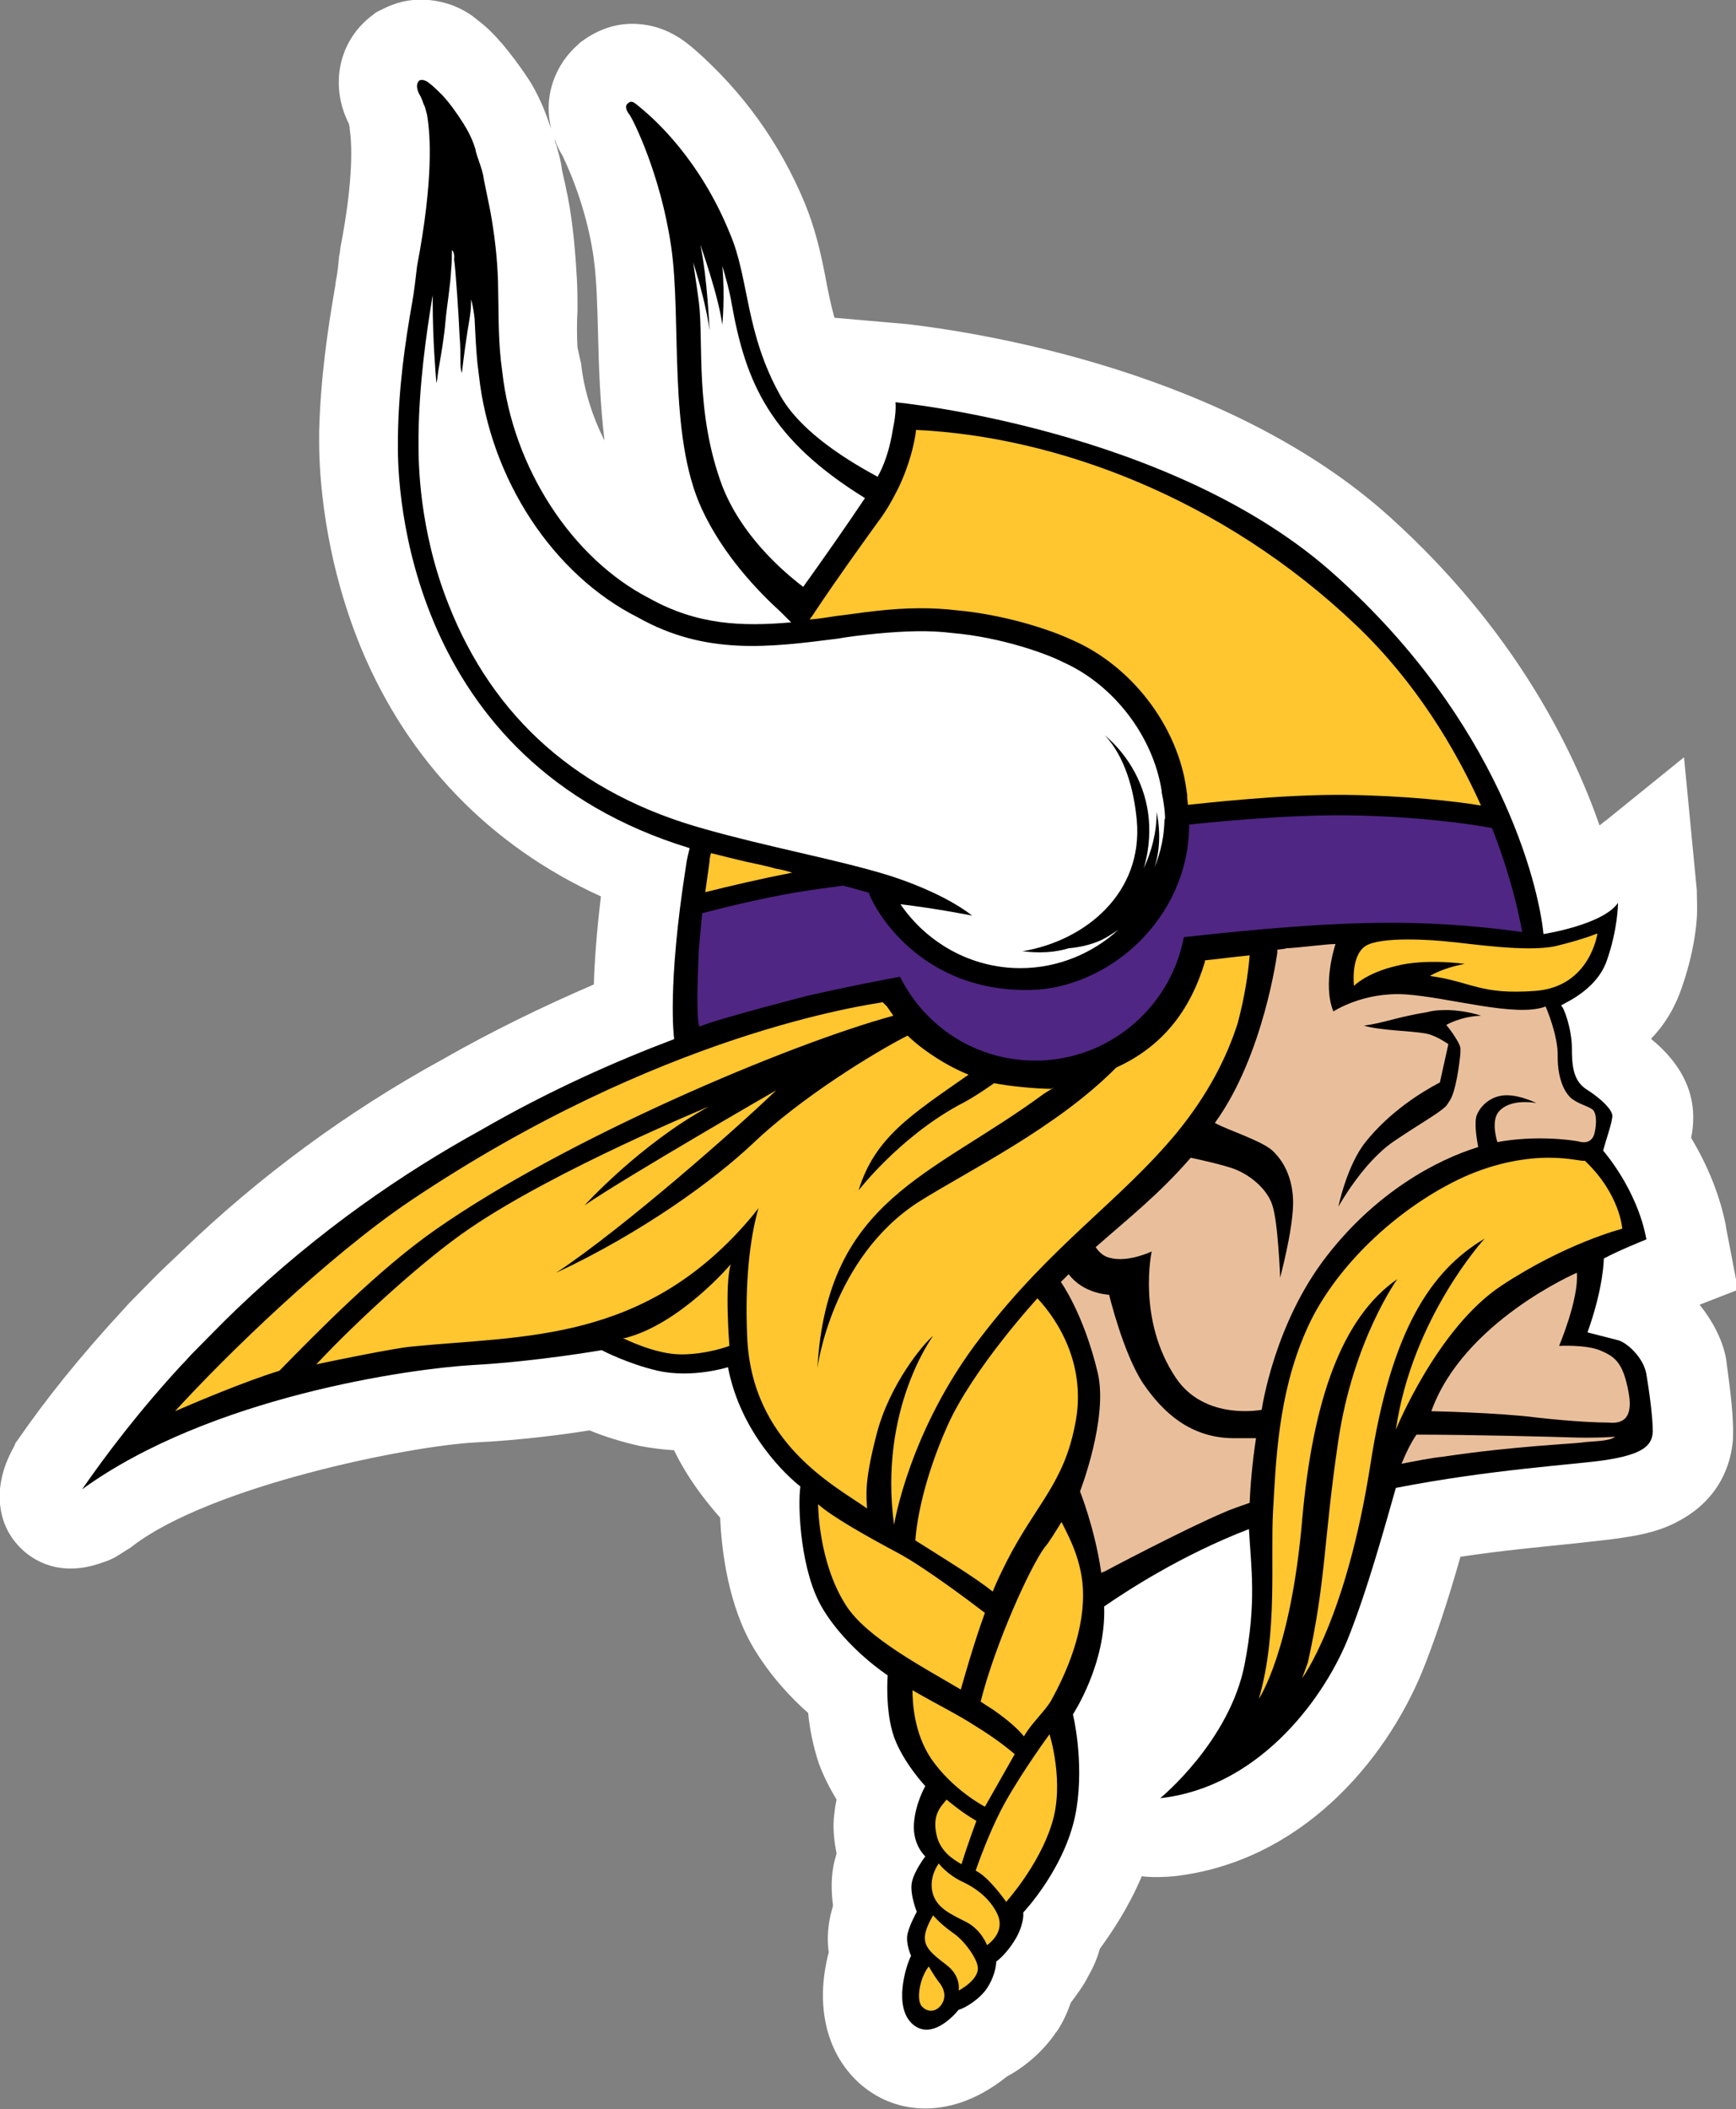 <?xml version="1.0" encoding="utf-8"?>
<!-- Generator: Adobe Illustrator 21.1.0, SVG Export Plug-In . SVG Version: 6.00 Build 0)  -->
<!DOCTYPE svg PUBLIC "-//W3C//DTD SVG 1.1//EN" "http://www.w3.org/Graphics/SVG/1.1/DTD/svg11.dtd">
<svg version="1.1"
	 id="Layer_1" xmlns:cc="http://creativecommons.org/ns#" xmlns:dc="http://purl.org/dc/elements/1.1/" xmlns:rdf="http://www.w3.org/1999/02/22-rdf-syntax-ns#"
	 xmlns="http://www.w3.org/2000/svg" xmlns:xlink="http://www.w3.org/1999/xlink" x="0px" y="0px" width="320.9px" height="389.7px"
	 viewBox="0 0 320.9 389.7" style="enable-background:new 0 0 320.9 389.7;" xml:space="preserve">
<rect x="0" y="0" width="320.9" height="389.7" fill="#808080" stroke="none"/>
<style type="text/css">
	.st0{fill:#FFFFFF;}
	.st1{fill:#E9BF9B;}
	.st2{fill:#FFC62F;}
	.st3{fill:#4F2683;stroke:#000000;stroke-width:0.156;}
</style>
<g transform="matrix(1.312 0 0 1.312 1.135 .856)">
	<path class="st0" d="M129.5,296.3c-3.3,0-6.4-1.1-9-3.3c-4.9-4.2-6.6-11.1-4.6-18.7c-0.2-1.4-0.2-3.1,0.2-5
		c0.1-0.5,0.3-1.1,0.4-1.6c-0.2-1.5-0.3-3.3,0-5.2c0.1-0.7,0.3-1.4,0.5-2.1c-0.3-1.5-0.5-3.1-0.4-4.8c0.1-1,0.2-1.9,0.4-2.8
		c-0.9-1.5-1.8-3.2-2.5-5.1c-0.8-2.4-1.3-4.9-1.5-7.1c-2.4-2.1-5.3-5.2-7.6-9c-3.7-6.1-4.6-14-4.8-18.5c-2.2-2.5-4.6-5.6-6.5-9.5
		c-1.6-0.1-3.2-0.3-4.8-0.6c-2.7-0.6-5.2-1.4-7.1-2.2c-3.7,0.6-9.9,1.4-16.1,1.7c-9.4,0.5-37.2,6.1-48.3,14.6l-0.4,0.3
		c-0.7,0.4-1.4,0.9-2.1,1.3c-0.4,0.2-1,0.5-1.7,0.7c-6.8,2.5-10.8-1.1-12-2.5c-2.8-3.1-3.3-7.7-1.3-12.2c0.3-0.7,0.6-1.2,0.9-1.8
		l0.1-0.3l0.3-0.4c4-5.8,8.8-11.8,14.9-18.4l0.1-0.1c0.6-0.7,1.1-1.2,1.6-1.7c1.5-1.5,2.9-3,4.3-4.3c0.7-0.7,1.4-1.3,2.1-2l0.1-0.1
		c10.9-10.5,23.2-19.6,36.7-27c7-4,14.2-7.5,21.4-10.6c0.1-3.3,0.4-7.4,1-12.4c-15.6-7.1-27.2-19.1-33.8-35
		c-5.3-12.9-5.9-24.6-5.9-29l0-1.5c0.2-7.5,1.2-14.3,2.2-20.1c0.1-0.4,0.1-0.9,0.2-1.3c0.2-1,0.3-2,0.4-3.2l0.1-0.5l0.1-0.8
		c1.9-9.8,1.6-14.8,1.3-16.7c0-0.1,0-0.1,0-0.2c0-0.1-0.1-0.3-0.1-0.5C45.5,11.3,46.9,5,51.6,1.5l0.5-0.4l1-0.5
		c1.8-0.9,3.5-1.3,5.3-1.3c3.8,0,6.3,1.6,7.3,2.3L66.2,2c1.2,0.9,2.3,1.9,3.4,3.2l0.2,0.2c1.1,1.3,2.5,3.1,4,5.4
		c1.1,1.8,2,3.8,2.7,5.9l0.3,0.8c-1.2-4.8,0.7-9.2,3.8-11.9l0.2-0.2c2.2-1.7,4.7-2.7,7.4-2.7c4.7,0,7.6,2.6,8.9,3.7
		c6.7,5.9,11.9,13.1,15.4,21.5c1.4,3.4,2.2,6.7,2.9,10.3c0.4,2.2,0.8,4.1,1.3,5.9l10.3,0.9c10.2,1.2,45.2,6.6,68,27.2
		c17.5,15.8,25.7,32.5,29.5,43.4c0.4-0.3,0.7-0.6,0.9-0.7l11-8.9l1.8,18.7c0,1,0.1,2.8,0,4c-0.2,2.8-0.9,6.3-2.1,9.7
		c-0.9,2.7-2.3,5.1-4.3,7.2c0,0,0,0.1,0,0.1c3.9,3.2,5.9,6.9,5.9,11c0,1-0.1,2-0.3,2.9c1.8,3,3.9,7.3,4.9,12.4l0,0.1l1.7,8.9
		l-5.4,2.1c1.9,2.4,3.4,5.2,3.8,8.1l0,0.1c0.6,4.4,1,7.8,0.9,10.5l0,0.2c-0.4,5.2-3.2,9.3-7.9,11.7c-3,1.6-6.3,2-8.2,2.3
		c-1.4,0.2-3.3,0.4-6,0.7c-4.8,0.5-10.3,1-16.3,1.9c-1.9,6.7-3.7,12-5.4,16.2c-5.2,12.6-17.1,26.8-35,28.8c-1.2,0.1-2.8,0.2-4.5,0
		c-1.9,4.5-4.3,8-5.9,10.2c-0.3,1.1-0.8,2.4-1.6,3.8c-0.7,1.4-1.6,2.6-2.5,3.8c-0.5,1.4-1.1,2.8-2,4.1l-0.1,0.1
		c-1.6,2.4-4.1,4.7-6.9,6.2C136.4,295.5,132.3,296.3,129.5,296.3z M129.3,281.1L129.3,281.1L129.3,281.1z M131,272.4
		c0,0.2,0.1,0.5,0.1,0.8l0.4,2.1l-0.6,1.9c-0.4,1.3-0.6,2.4-0.6,3.2c0.1-0.1,0.2-0.2,0.4-0.4l0.9-0.9l1.2-0.6
		c0.7-0.3,1.6-1.1,1.9-1.5c0.3-0.4,0.3-0.8,0.4-1l0.5-2.3l1.6-1.6c0.5-0.5,1-1.1,1.4-1.9l0.1-0.2c0.2-0.4,0.3-0.8,0.5-1.5l0.4-1.8
		l1.2-1.4c0.7-0.8,4.1-5,5.5-10.2l0.3-1.2c0-0.1,0.1-0.3,0.1-0.4l0,0c0.8-4.8,0-9.3-0.2-10.6l-0.5-2.7l1.3-2.4
		c2.5-4.6,3.2-8.4,3.3-10.7l0.2-3.9l3.3-2.1c5-3.3,10-6.1,14.9-8.3l10.1-4.6l0.6,11.1c0.2,4.1,0.3,8.6-0.9,15.2
		c-0.5,2.5-1.3,4.9-2.4,7.1c4-3.7,6.9-8.4,8.6-12.6c1.8-4.4,3.9-10.8,6.1-19.1l1.3-4.7l4.8-0.8c8.3-1.5,16-2.3,22.3-2.9l0.1,0
		c2.9-0.2,4.2-0.4,4.9-0.5l0.1,0c0.8-0.1,2.3-0.4,3.2-0.7c0-1.7-0.4-4.3-0.7-6.7c-0.1-0.4-0.6-1.1-1.1-1.4c-0.5-0.1-0.9-0.3-1.1-0.3
		l-6.9-2.3l1.9-7c0.6-2.1,0.8-3.6,1-4.8l0.6-4.1l3.7-1.7c0.3-0.1,0.6-0.3,0.9-0.4c-1.2-3-2.8-5.4-3.4-6.2l-2.3-3.1l1.2-3.7
		c0.1-0.3,0.2-0.7,0.3-1.1c-0.3-0.2-0.7-0.6-1.3-0.9l-0.2-0.1c-4-2.7-4-7.3-4-9.3c0-0.3-0.1-1.5-0.4-2.6l-1.4-5.2l4.4-3
		c0.9-0.6,1.5-1.2,1.9-1.8l-7.3,2.4l-1.6-8.5c-2.3-11.7-10.7-29.7-27.4-44.8c-17.2-15.5-44.1-21.1-55.4-22.8
		c-0.2,1.4-0.5,2.5-0.8,3.2l-3.1,9.3l-8.2-5.2c-5.6-3.6-9.4-7.1-11.5-10.8c-3.5-6.2-4.6-11.9-5.4-16.1c-0.5-2.8-1-5.1-1.9-7.2
		c-0.2-0.5-0.4-1-0.6-1.4c0.1,0.4,0.1,0.8,0.2,1.1c0.6,3.8,0.7,8.3,0.8,12.6c0.2,7.5,0.4,16.9,3.2,23.1c1.1,2.4,2.6,4.8,4.5,7.2
		l0.1,0.1c0.2,0.2,0.4,0.4,0.4,0.5c0.3,0.3,0.6,0.6,0.9,1c0.1,0.1,0.1,0.2,0.2,0.2l14.6,14.6L102,91.3c-4.9-0.4-9.1-1.7-13.3-4.1
		l-0.9-0.5c-11.6-6.4-20.1-19.5-21.8-34l-0.4-2c-0.4-2.7-0.4-5.3-0.4-7.8c0-1.2,0-2.4-0.1-3.6l0-0.1c-0.2-2.9-0.4-6.2-1.1-9.4
		c-0.1-0.7-0.3-1.5-0.4-2.2c0-0.1,0-0.2-0.1-0.2c-0.3,3-0.8,6.2-1.4,9.7l0,0.3c-0.2,1.6-0.4,2.9-0.5,3.9c-0.1,0.4-0.1,0.8-0.2,1.2
		l0,0.2c-0.9,5.3-1.8,11.5-2,18.1v1.2c0,6.6,1.7,40.1,35.5,52l41.9,14.8H98.8c-0.8,6.8-0.9,11.5-0.8,14.5l0.2,5.4l-5,2
		c-8.2,3.2-16.3,7.1-24.3,11.6l-0.1,0c-12.3,6.8-23.5,15-33.4,24.6c-0.7,0.7-1.4,1.4-2.1,2.1c-1.4,1.4-2.7,2.7-4,4.1l-0.1,0.1
		c-0.3,0.3-0.7,0.7-0.8,0.9l-0.3,0.3l-0.3,0.3c-0.6,0.6-1.1,1.2-1.7,1.9c15.7-5.8,33.7-8.5,39.3-8.8c6.6-0.4,13.6-1.3,16.5-1.9
		l2.4-0.4l2.2,1c0.9,0.4,3.3,1.5,6.1,2.1c2.1,0.5,4,0.4,5.3,0.2l6.6-1.2l2,6.4c1.7,5.4,5.2,9.3,7.1,11.1l2.4,2.3l-0.1,3.4
		c-0.1,4.4,0.8,10.4,2.7,13.6c2.1,3.4,5.3,6.1,6.6,7.1l3,2.3v3.8c0,2.2,0.3,4.3,0.8,5.6c0.6,1.7,2,3.6,2.6,4.4l2.3,3.2l-1.2,3.7
		c-0.3,0.8-0.6,1.8-0.6,2.6c0,0.7,0.1,1,0.1,1l1.7,3.6l-1.9,3.5c-0.2,0.3-0.3,0.6-0.3,0.7c0,0.4,0.2,1,0.3,1.3l0.7,2.7l-1.3,2.5
		C131.2,271.8,131.1,272,131,272.4z M131,272.7C131,272.7,131,272.7,131,272.7C131,272.7,131,272.7,131,272.7z M131.5,265.4
		C131.5,265.4,131.5,265.4,131.5,265.4L131.5,265.4C131.5,265.4,131.5,265.4,131.5,265.4z M131.5,265.1L131.5,265.1L131.5,265.1z
		 M225.8,192L225.8,192L225.8,192z M222.2,156.2L222.2,156.2L222.2,156.2z M231.7,147.7C231.7,147.7,231.7,147.7,231.7,147.7
		C231.7,147.7,231.7,147.7,231.7,147.7z M106.8,77L106.8,77C106.8,77,106.8,77,106.8,77z M80.5,48.3l0.4,1.8l0.1,0.4
		c0.4,3.8,1.6,7.5,3.3,10.9c-0.6-5.1-0.8-10.3-0.9-14.8c-0.1-3.9-0.2-7.9-0.6-10.7l0-0.1c-0.7-5-2.3-10.1-4.4-14.5
		c-0.5-0.8-0.8-1.5-1.1-2.3l0,0.1c0,0.2,0.1,0.4,0.2,0.6c0.2,0.8,0.5,1.7,0.7,2.8l0.1,0.7c0.1,0.5,0.2,0.9,0.3,1.4
		c0.2,0.7,0.3,1.5,0.5,2.3c0.8,4.1,1.1,8.1,1.3,11.5c0.1,1.7,0.1,3.2,0.1,4.6C80.4,44.9,80.4,46.7,80.5,48.3z"/>
	<path class="st0" d="M234.5,192.4c-0.6-3.7-4-7-6.6-7.6c-0.2,0-0.4-0.1-0.7-0.2c0.7-2.5,1-4.4,1.2-5.8c1.5-0.7,3.3-1.4,4-1.7l2.6-1
		l-0.5-2.7c-1.1-5.6-4-10.3-5.7-12.6c0.6-1.9,1-3.2,1-4.2c0-2.2-1.7-4.4-5.2-6.6c-0.3-0.2-0.6-0.7-0.6-3c0,0,0-2.2-0.6-4.5
		c1.9-1.3,4.2-3.3,5.3-6.6c1.1-3.2,1.6-6.1,1.7-7.8c0.1-0.9,0-3.1,0-3.1l-0.4-4.2c0,0-2.1,1.7-3.3,2.6c-0.3,0.2-0.5,0.4-0.7,0.5
		s-0.4,0.2-0.5,0.4c-0.9,0.5-1.8,0.9-2.2,1.1c-0.9,0.5-2.3,1-3.8,1.5c-2.2-11.4-10.3-31.4-29.8-49c-23.5-21.2-62.4-25.1-64-25.3
		l-3.6-0.3c0,0-0.1,5.5-0.4,7v0.2c-0.1,0.8-0.3,1.5-0.5,2.1c-4.4-2.8-7.5-5.6-9-8.2c-2.8-4.9-3.7-9.4-4.5-13.7
		c-0.6-3.1-1.2-6-2.4-8.8c-3.1-7.4-7.7-13.7-13.4-18.7c-1-0.9-2.1-1.8-3.8-1.8c-0.7,0-1.6,0.2-2.6,1c-0.7,0.6-2.8,2.7-0.5,6.2
		c0,0.1,3.9,7.1,5.3,17.1c0.5,3.3,0.6,7.4,0.7,11.7c0.2,8.7,0.5,18.6,3.9,26.1c1.5,3.3,3.5,6.3,5.5,8.8c0.2,0.3,1,1.1,1.1,1.2
		c0.4,0.4,0.7,0.8,1.1,1.2c-3.8-0.3-7-1.3-10.2-3.1l-0.1-0.1c-9.9-5-17.5-16.7-18.9-29.1L73,49.7c-0.3-2.2-0.3-4.4-0.3-6.8
		c0-1.3,0-2.7-0.1-4.1c-0.2-3.5-0.5-7-1.2-10.5c-0.3-1.5-0.6-2.9-0.9-4.4v-0.1c-0.2-1.1-0.5-2.1-0.7-2.9c-0.2-0.6-0.4-1.2-0.6-1.8
		c-0.5-1.5-1.2-3-2-4.3c-1.1-1.8-2.2-3.2-3.3-4.5c-0.9-1-1.8-1.8-2.7-2.4l-0.1-0.1C60.7,7.5,59.7,7,58.4,7c-0.7,0-1.3,0.2-1.9,0.5
		l-0.4,0.2c-1.5,1.1-2.4,3.4-1,6.1l0.1,0.2c0,0,0.1,0.2,0.2,0.4c0,0.3,0.1,0.5,0.2,0.8c0.1,0.2,0.1,0.5,0.2,0.8
		c0.4,2.4,0.9,8.2-1.3,19.7l-0.1,0.6c-0.2,2.1-0.5,3.6-0.7,5c-0.9,5.5-1.9,12.1-2.1,19.2c0,0.2,0,0.7,0,1v0.3
		c0,4.7,0.7,45.1,40.6,59.2l0,0h-0.1c-1.8,11.6-1.9,18.8-1.8,22.3c-8.7,3.4-17.2,7.5-25.3,12.1c-12.7,7-24.6,15.7-35.1,25.8
		c-2.1,2.1-4.2,4.1-6.3,6.3c-0.5,0.5-1,1-1.4,1.5l-0.1,0.1c-5.3,5.8-10.1,11.6-14.2,17.6c-0.1,0.2-0.5,0.8-0.6,1.1
		c-0.5,1.1-1,3.1,0,4.2c0.6,0.7,1.7,1.2,3.9,0.3c0.1,0,0.5-0.2,0.7-0.3c0.4-0.2,1-0.6,1.3-0.8c13.2-10.1,43.6-15.7,52.5-16.2
		c7.4-0.4,14.8-1.5,17.5-2c1.5,0.7,4.4,1.9,7.7,2.6c1.4,0.3,2.9,0.5,4.5,0.5c1.4,0,2.6-0.1,3.7-0.3c2.3,7.2,6.8,12.1,9.1,14.3
		c-0.1,4.3,0.6,12.4,3.8,17.7c2.6,4.3,6.4,7.6,8.5,9.2c0,2.1,0.2,5.4,1.2,8.2c0.9,2.5,2.5,4.8,3.6,6.3c-0.4,1.2-0.9,2.8-1,4.6
		c-0.1,2,0.3,3.6,0.9,4.8c-0.5,0.9-1,2-1.2,3.1c-0.3,1.5,0.1,3.2,0.4,4.4c-0.4,0.8-0.7,1.8-0.9,2.7c-0.3,1.3,0,2.7,0.2,3.7
		c-1,3-2.2,9.1,1.7,12.4c1.2,1,2.6,1.5,4.1,1.5c3,0,5.4-2.1,6.6-3.3c1.7-0.8,3.8-2.4,5-4.2c0.9-1.4,1.3-2.7,1.5-3.7
		c0.8-0.8,1.8-2,2.7-3.7c0.8-1.4,1.1-2.7,1.3-3.6c1.7-2,5.4-7,7.1-13.2l0.4-1.7c0-0.2,0.1-0.4,0.1-0.6c0.9-5.6,0.2-10.8-0.3-13.3
		c1.3-2.4,3.9-7.7,4.2-14c2.9-1.9,7.9-5,13.9-7.7c0.2,3.7,0.3,7.6-0.8,13.4c-1.4,7.1-6.6,13-9.2,15.6c-0.9,0.9-3.1,3.4-3.1,3.4
		s-0.9,0.7-0.7,2.2c0,0.1,0.1,0.3,0.1,0.5c0,0.1,0.2,0.3,0.3,0.4c1.2,1.2,4.6,0.8,4.6,0.8c14.7-1.6,24.6-13.9,28.8-24.1
		c2.6-6.3,5-14.8,6.4-20c8.5-1.5,16.4-2.3,21.7-2.8c2.4-0.2,4.3-0.4,5.5-0.6c3.3-0.5,9.3-1.4,9.7-7.1
		C235.4,199.4,235.1,196.6,234.5,192.4"/>
	<path d="M231.1,192.9c-0.4-2.4-2.8-4.5-4-4.8s-4.3-1.1-4.3-1.1c2.3-6.4,2.3-10.4,2.3-10.4c2-1.1,6-2.7,6-2.7
		c-1.3-7.1-6.1-12.5-6.1-12.5c0.4-1.5,1.3-4,1.3-4.9s-1.7-2.5-3.6-3.7c-1.9-1.2-2.1-3.3-2.1-5.9c0-2.5-1.1-5.7-1.5-5.9
		c-0.4-0.1,4.8-1.8,6.4-6.3c1.6-4.5,1.6-8.2,1.6-8.2c-2.1,3.1-10.5,4.4-10.5,4.4c-0.7-7.1-6.3-29.9-29.3-50.5
		c-22.9-20.7-62-24.4-62-24.4c0.1,1.2-0.1,2.5-0.4,4c-0.3,1.9-0.9,4.2-1.9,6.1c-0.1,0.1-0.1,0.2-0.2,0.4
		c-5.4-2.9-11.1-6.8-13.7-11.4c-5-8.9-4.4-16.5-7.1-22.8c-4.2-10.4-10.5-16-12.4-17.6c-1.1-0.9-1.4-1.3-2-0.8
		c-0.5,0.4-0.2,1.1,0.3,1.7c0.4,0.6,4.3,8.2,5.8,18.5S93.2,60.6,98,71c3,6.5,7.9,11.6,11.2,14.6c0.1,0.1,0.2,0.2,0.3,0.3l1.1,1.1
		c-6.9,0.6-13.2,0.4-20-3.4C79.7,78,71.4,65.2,69.9,51.7l-0.2-1.6c-0.4-3.7-0.3-7.4-0.4-11.1c-0.1-3.4-0.5-6.7-1.1-10
		c-0.3-1.5-0.6-2.9-0.9-4.4l0,0c-0.1-0.9-0.4-1.7-0.7-2.6c-0.2-0.6-0.4-1.1-0.5-1.7c-0.4-1.3-1-2.5-1.7-3.6
		c-0.9-1.4-1.8-2.7-2.9-3.9c-0.7-0.7-1.4-1.4-2.1-1.9c0,0-0.7-0.5-1.2-0.2c0,0-0.7,0.5,0,1.9c0,0,0.2,0.3,0.4,0.8
		c0.1,0.3,0.2,0.6,0.4,1c0.1,0.4,0.2,0.7,0.3,1.1c0.5,2.9,0.9,9.2-1.4,21.3l0,0c-0.2,1.7-0.4,3.5-0.7,5.2c-1,5.6-1.9,12-2,18.7
		c0,0.3,0,1.2,0,1.3c-0.1,5.9,1.1,44.6,41.1,56.8c-0.2,0.8-0.4,1.6-0.5,2.4c-2.7,17.1-1.7,24.3-1.7,24.3s0,0.1,0,0.2
		c-8.2,3.1-17.5,7.2-27.2,12.8c-10.9,6-22.8,14.1-34.4,25.2c-2.2,2.1-4.2,4.2-6.2,6.2c-0.5,0.5-0.9,1-1.4,1.5l-0.1,0.1
		c-6.1,6.6-10.7,12.7-14.1,17.6c18.1-13.1,46.4-17,55-17.5c9.1-0.5,18.2-2.1,18.2-2.1s3.6,1.9,7.9,2.9c4.9,1.1,9.9-0.5,9.9-0.5
		c1.8,9.4,8.4,15.4,10.2,16.8c-0.4,2.8,0,12.1,3.2,17.3c3.4,5.6,9.1,9.3,9.1,9.3s-0.4,5,0.9,8.7c1.3,3.6,4.4,6.9,4.4,6.9
		s-1.4,2.4-1.6,5.3c-0.2,3,1.6,4.6,1.6,4.6s-1.6,2.1-1.9,3.7s0.7,4.1,0.7,4.1s-1,1.8-1.3,3.1c-0.3,1.4,0.5,3.1,0.5,3.1
		c-0.7,1.3-2.6,7.3,0.3,9.7c2.9,2.4,6.4-2.1,6.4-2.1c1.1-0.3,3.2-1.7,4.1-3.2c1.2-1.9,1.2-3.6,1.2-3.6s1.5-1,2.9-3.5
		c1.1-2.1,0.9-3.4,0.9-3.4s6.2-6.5,7.5-14.6c1.1-6.9-0.5-13.3-0.5-13.3s4.7-7.1,4.4-15.2c3.2-2.2,10.8-7.2,20.4-10.9
		c0.3,5.5,1.1,10.2-0.6,19c-2.1,10.9-11.9,18.9-11.9,18.9c13.6-1.5,22.7-13.5,26.3-22.1c2.9-7.1,5.6-17.1,6.9-21.6
		c13.3-2.6,25.4-3.3,29.4-3.9c5.3-0.8,6.7-2,6.8-4C232,198.9,231.5,195.3,231.1,192.9L231.1,192.9z"/>
	<path class="st0" d="M97.8,33.8c1,4.6,1.3,12.1,1.3,12.1c-0.3-2.6-1.4-6.8-2.3-9.6c0.3,2.1,0.6,4,0.8,5.6
		c0.7,5.6-0.6,15.5,3.3,25.9c2.6,6.7,8.1,11.7,11.4,14.2c2.8-3.9,6.3-8.9,8.7-12.5c-13.4-8.3-16.8-16.2-18.8-27.5
		c-0.3-1.8-0.8-3.5-1.3-5.2c0.4,4.3,0,8.3,0,8.3C100.4,41.1,97.8,33.8,97.8,33.8L97.8,33.8z M62.8,34.6c0,0.9,0,1.8-0.1,2.7
		c-0.1,2.3-0.6,5-0.8,7.3c-0.2,2.3-0.6,4.6-1,6.9c-0.1,0.6-0.2,1.9-0.3,1.7v-0.1c-0.1-1.4-0.5-5.9-0.5-11.1v-1.1
		c0,0.2-0.1,0.4-0.1,0.6c-0.8,4.9-1.8,11.8-1.9,19.2c0,0.2,0,0.8,0,1.2c0,2.3,0,11.9,4.2,22.5c6.3,16.1,18.4,26.8,36.1,31.7
		c8.8,2.5,18.6,4.3,25.5,6.4l0,0c0,0,7.6,2.2,12.2,5.8c0,0-5-1-10.1-1.6c3.7,5.4,9.9,9,16.9,9c5.3,0,10.2-2.1,13.8-5.4
		c-0.9,0.6-1.7,1.1-2.3,1.4c-1.7,0.8-3.5,1.1-4.7,1.2c-2.9,0.9-5.8,0.5-6.6,0.4c0.1,0,0.1,0,0.2,0c8.8-1.5,16.9-8.2,16-18.4
		c-0.4-4.4-1.7-9-4.5-12c3.4,2.9,5.8,7.1,6.2,11.9c0.2,2.4-0.1,4.7-0.7,6.8c1.1-2.4,1.8-5,1.8-7.9c0.6,3,0.4,5.6-0.3,7.8
		c0.9-2.2,1.4-4.5,1.4-7c0.1,0.3,0.1,0.6,0.1,0.8c0,0,0,0,0-0.1c0-1.5-0.2-2.9-0.5-4.3v-0.2c-1.2-7.6-6.7-14.9-13.9-18.1
		c-2.1-1.1-8.6-3.5-15.6-4.1c-3.2-0.4-6.6-0.3-10.8,0.1c-1.9,0.2-3.7,0.4-5.4,0.7c-9.5,1.2-18.5,2.4-28.1-3
		c-11.9-6-20.8-19.4-22.4-34.2l-0.2-1.6c-0.2-2-0.3-4.2-0.4-6.3c-0.2-1.8-0.5-2.8-0.5-2.6c0,0.1,0,0.3,0,0.4c0,1.6-0.4,3.1-0.6,4.7
		c-0.3,1.8-0.7,5.3-0.7,5.2s-0.1-0.3-0.1-0.4C64,51,64,50.5,64,50c0-1,0-2.1-0.1-3.1c-0.1-2.6-0.6-10.1-0.8-11.1
		C63.2,35.6,63.1,34.7,62.8,34.6L62.8,34.6z"/>
	<path class="st1" d="M187.3,132.3c-1.3,0-5.8,0.6-7,0.6c0,0.1-0.5,0.1-1.2,0.2c0,0.1,0,0.3,0,0.4c0,0-1.9,14.5-8.8,24
		c1.8,1,6.3,2.4,8,3.8c3,2.7,3.1,6.6,3,8.2c-0.1,1.6-0.4,4.3-1.8,9.8c0,0-0.3-7.9-1.1-10.2c-0.7-2.3-3.3-4.5-5.9-5.3
		c-1.2-0.4-3.3-0.9-5.6-1.4c-4.5,5.2-9.1,8.8-13.4,12.6c0.5,0.7,1.1,1.3,2,1.5c2.6,0.7,5.9-0.9,5.9-0.9s-2.1,9.6,3.4,17.8
		c4.1,6.1,12.1,4.5,12.1,4.5s1.7-12.1,9.2-21.7c6.9-8.9,15.4-13.5,21.3-15.3c-0.2-1.1-0.6-3.4-0.2-4.5c0.6-1.5,2.2-2.8,4.2-2.8
		s4.2,1.1,4.2,1.1c-1.1-0.2-3.8-0.4-5.2,1.1c-1.1,1.1-0.6,3.4-0.3,4.4c5.4-1,10.4-0.3,11.4-0.1c1,0.3,2,0.1,2.3-1.2s0.3-2.8-0.3-3.3
		c-0.7-0.5-1.8-0.7-2.9-1.5c-1.1-0.9-2-2.9-2-5.9c0.1-3-1.7-7.1-1.7-7.1c-4.1,1.6-13.7-1.3-19.7-1.7s-10.2,2.4-10.2,2.4
		C185.4,137.9,187.3,132.3,187.3,132.3L187.3,132.3z M203.2,141.6c2.7,0.1,4.6,0.8,4.6,0.8c-2.9,0.1-4.9,1.3-4.9,1.3
		c0.7,0.8,2,2.7,2,3.3c0,0.1,0,0.3,0,0.5c0,0,0,0.1,0,0.2l0,0c-0.1,1-0.6,5.5-1.6,6.8c-0.2,0.3-0.3,0.5-0.5,0.7
		c-1.2,1.1-3.3,2.2-7.3,4.9c-4.4,3-7.8,9.2-7.8,9.2s1.2-5.9,3.9-9.2c3.3-4.1,7.7-6.9,10.4-8.3l1.2-5.4c-0.9-0.6-2.1-1.3-3.2-1.5
		c-2.3-0.4-6.3-0.4-8.7-1.1l0,0c2.9-0.4,4.6-1.2,8.9-1.9C201.3,141.6,202.3,141.6,203.2,141.6L203.2,141.6z M221.3,178.6
		c0,0-16,6.9-20.5,19.5c0,0,9.6,0.2,14.9,0.9c5.4,0.6,8.8,0.7,10,0.7c1.2,0.1,3.7,0.2,2.9-4.2s-2-5.1-4.1-6
		c-2.1-0.8-5.7-0.6-5.7-0.6S221.6,182.3,221.3,178.6L221.3,178.6z M149.7,178.8c-0.4,0.4-0.7,0.7-1.1,1.1c0,0,3.2,4.4,5.2,12.8
		c1.5,6.4-2.5,16.7-2.5,16.7s2.1,5.2,3,11.5c0.1-0.1,0.3-0.2,0.4-0.2c0,0,11.1-5.9,17-8.4c0.9-0.4,2.1-0.8,3.5-1.3
		c0.1-2.5,0.4-5.9,0.9-9.1c-1.1,0-2.2,0-3.1,0c-6.1,0-10-3.6-12.8-7.7l0,0c-2.8-4.2-4.8-12.5-4.8-12.5S151.8,181.6,149.7,178.8
		L149.7,178.8z M198.7,201.4L198.7,201.4c-0.8,1.2-1.4,2.4-2.1,4.1c2.1-0.4,4-0.8,5.9-1c10-1.5,18.3-1.8,19.6-2s3.7-0.1,4.6-0.8
		c0,0-2.8,0.2-5.8,0.1C218,201.7,206.1,201.4,198.7,201.4L198.7,201.4z"/>
	<path class="st2" d="M128.2,59.9c0,0-0.3,3.5-2.4,8c-0.8,1.6-1.7,3.3-3,5c-1.8,2.5-5.5,7.6-8.9,12.7c-0.1,0.2-0.7,1-0.7,1
		c1.3-0.1,2.5-0.3,3.8-0.5c1.8-0.2,3.6-0.5,5.5-0.7c4.4-0.5,8-0.5,11.4-0.1c6.7,0.6,13.1,2.7,16.1,4.1c8.5,3.6,15.1,12.2,16.3,21.2
		l0,0c0,0.2,0.1,0.5,0.1,0.8c0,0.1,0,0.2,0,0.3c0,0.3,0.1,0.6,0.1,1l0,0c2.1-0.2,13.1-1.5,22.3-1.4c8.2,0.1,15.5,0.9,19,1.5
		c-3.6-8-9.2-17.4-17.6-25.4C171.3,69.4,147.8,60.8,128.2,59.9L128.2,59.9z M99.3,119.5c-0.1,0.4-0.2,0.8-0.2,1.2
		c-0.2,1.4-0.4,2.9-0.6,4.3c3.6-0.9,7.9-1.9,12-2.7c0.1,0,0.2,0,0.3,0c-0.1,0-0.1,0-0.2-0.1c-0.7-0.2-1.4-0.4-2.1-0.5
		c-1.4-0.4-2.9-0.7-4.3-1C102.5,120.3,100.9,119.9,99.3,119.5L99.3,119.5z M224.2,130.8c0,0-1.8,0.8-5.9,1.8
		c-4.1,0.9-12.3-0.4-14.8-0.6c-2.5-0.3-9.9-0.8-12,0.6c-2.1,1.4-1.6,5.6-1.6,5.6s1.7-1.8,5.9-2.8c4.2-1.1,9.7-0.3,9.7-0.3
		c-3.2,0.6-4.9,1.7-4.9,1.7c5.9,0.8,7,2.7,14.9,2.1C223.2,138.3,224.2,130.8,224.2,130.8L224.2,130.8z M175.2,133.9
		c-2.2,0.2-4.2,0.5-6.3,0.7c0,0.1,0,0.2,0,0.2c-2.1,7-6.1,12-12.5,14.9c-8.4,8.5-20.8,14.5-27.8,18.9c-12.3,7.9-14.3,23.4-14.3,23.4
		c1.4-23.8,16-26.9,31.9-38.6c0.3-0.2,1.1-0.7,1.5-0.9l-0.5,0.2c-2,0-6.1-0.4-8-0.8c-1.7,1.2-3.4,2.3-5,3.1
		c-8.4,4.6-14.1,12-14.1,12c2.3-7.5,7.5-10.7,15.5-16.3c-3-1.2-6.3-3.3-8.6-5.5c-4.7,2.4-15,8.7-21.8,15.2
		c-5.5,5.2-15.7,12.6-27.7,18.2c9.5-6.3,25.4-20.3,31-25.7c0,0-21,12.1-27,16.2c0,0,7.8-8.6,17.5-13.9c0,0-21.4,8.8-33.6,17.1
		c-6.4,4.3-16.1,13.2-21.7,19.2c2.3-0.5,11.1-2.3,13.4-2.5c15.8-1.6,33.1-0.4,48.2-18.6c0.2-0.3,0.5-0.6,0.7-0.9
		c-1.3,4.5-1.9,10.8-1.6,17.9c0.5,15.2,12.4,21.2,16.9,24.4c-0.1-1.9-0.4-3.7,1.3-10.3c1.8-7.2,6.8-13.1,8-14c0,0-7.7,10.3-5.5,26.6
		c0,0,2.1-13.3,12.2-26.4c10-13.1,19.7-19.2,27.7-28.9c4.4-5.4,7-10.6,8.5-15.3C174.5,139.8,175,136.4,175.2,133.9L175.2,133.9z
		 M123.5,140.5c-2.2,0.4-31.3,4.3-66.6,28c-11.7,7.9-26,21.8-33.1,29.6c3-1.3,9.6-4.1,14.7-5.7c5.3-5.4,13.9-14.2,21.9-19.8
		c18.4-12.9,49.9-26.2,64.6-30.2c-0.3-0.4-0.6-0.9-0.9-1.3L123.5,140.5L123.5,140.5z M217.4,162.4c-3.1,0-7.3,0.6-12,2.7
		c-9.4,4.3-18.5,12.9-22.3,21.8c-3.9,8.9-4.2,18.3-4.6,25.2c-0.4,6.9,0.7,17.2-2,26.5c0,0,4.5-6.6,6.1-25.2
		c1.5-16.9,5.6-28.5,13.4-33.9c0,0-6.2,8.6-8.3,22.7c-2.1,14.1-1.7,19.6-4.3,31.3l-0.8,2.2c0,0,6.2-8.3,9.6-30
		c2.9-18.9,8.5-27.4,16.1-31.9c0,0-10.2,11.1-12.5,26.9c0,0,5.8-14.3,14.9-20.3c9.1-6,17-8,17-8s-0.3-4.9-5.3-9.6
		C222.3,163,220.4,162.4,217.4,162.4L217.4,162.4z M102.1,177.4c0,0-7.1,8.4-14.9,10.4h-0.3c0,0,4.5,2.3,8.2,2.3s6.8-1.2,6.8-1.2
		S101.2,180.2,102.1,177.4L102.1,177.4z M145.3,182.2c0,0-9.1,9.9-12.7,18c-3.2,7.2-4.3,13.1-4.5,16.1c3.8,2.4,8.4,5.2,10.9,7.2
		c0.6-1.5,1.3-2.9,2-4.3c4.1-8,8-10.9,9.6-19.2C152.3,191.8,148.3,185.4,145.3,182.2L145.3,182.2z M114.4,211.2c0,0,0,8.1,3.9,14.2
		c2.9,4.6,11,8.8,16.2,11.9c0.5-1.7,1.7-6.1,3.4-10.8c-2.1-1.6-8.2-6.2-12-8.3C121.4,215.8,116.4,213,114.4,211.2L114.4,211.2z
		 M148.7,213.7c-0.7,1.1-1.7,2.8-2.4,3.6c-2,2.7-6.9,13.4-9,21.7c0.6,0.4,1.2,0.8,1.7,1.1c2.3,1.6,3.7,2.9,4.4,3.8
		c1-1.8,3-3.6,3.8-5c2.9-5.2,5.1-11.4,4.4-17C151.1,218,149.3,215,148.7,213.7L148.7,213.7z M127.7,237.4c0,1.7,0.2,6,2.6,9.6
		c3.1,4.5,7.6,6.8,7.6,6.8s2-3.5,4.2-7.4c-1.4-1.2-3.3-2.6-5.6-4C134.4,241,130.8,239.2,127.7,237.4L127.7,237.4z M147,243.6
		c0,0-3.6,4.9-6.2,9.5c-1.8,3.2-3.4,7.4-4.2,9.7c0.2,0.1,0.3,0.2,0.5,0.3c1.7,1.1,3.8,4.1,3.8,4.1s4.6-5.1,6.4-10.9
		C149.2,250.5,147,243.6,147,243.6L147,243.6z M132.5,252.8c-0.8,1-2.2,2.2-1.3,5.4c0.6,1.9,2,2.9,3.4,3.7c0.9-2.9,2.1-6.1,2.1-6.1
		C134.6,254.6,132.5,252.8,132.5,252.8L132.5,252.8z M131.4,261.8c0,0-1.4,1.8-0.9,4c0.5,2.2,2.5,3.1,4.7,4.2c2.2,1.1,3,3.3,3,3.3
		c1.5-1.1,2.3-2.7,1.4-4.5c-0.9-1.8-2.5-3.3-4.8-4.4C132.6,263.4,131.4,261.8,131.4,261.8L131.4,261.8z M130.6,269.1
		c-2.2,3.8-1.1,4.7,1.9,7c2.1,1.6,1.7,3.6,1.7,3.6s2.9-1.5,2.7-3.3c-0.1-1.2-1.9-3.8-3.6-4.9C131.6,270.3,130.6,269.1,130.6,269.1
		L130.6,269.1z M130,276.3c-1.3,1.6-1.8,4.7-1,5.6s1.9,0.8,2.6,0s0.9-2-0.1-3.3C130.7,277.6,130,276.3,130,276.3L130,276.3z"/>
	<path class="st3" d="M209.4,115.9c-2.5-0.5-10.6-1.7-20.6-1.8c-9.1-0.1-20,1.1-22.2,1.3l0,0c0,13.5-11.6,23.2-22.5,23.3
		c-16.4,0.2-22.4-12.9-22.5-13.7c-1.2-0.3-2.4-0.7-3.7-1c-2.2,0.3-4.5,0.6-6.9,1c-4.5,0.8-9.2,1.9-13,2.9c-0.2,2-0.5,5.2-0.5,5.5
		C97,144.8,97.7,144,97.7,144c3.3-1.3,15.5-4.4,15.5-4.4c3.6-0.8,7.8-1.7,12.7-2.6c3.5,7,10.7,11.8,19.1,11.8
		c10.4,0,19.1-7.5,21-17.4c22.8-2.5,33.6-2.6,47.7-0.7C212.3,122.9,209.4,115.9,209.4,115.9"/>
</g>
</svg>
